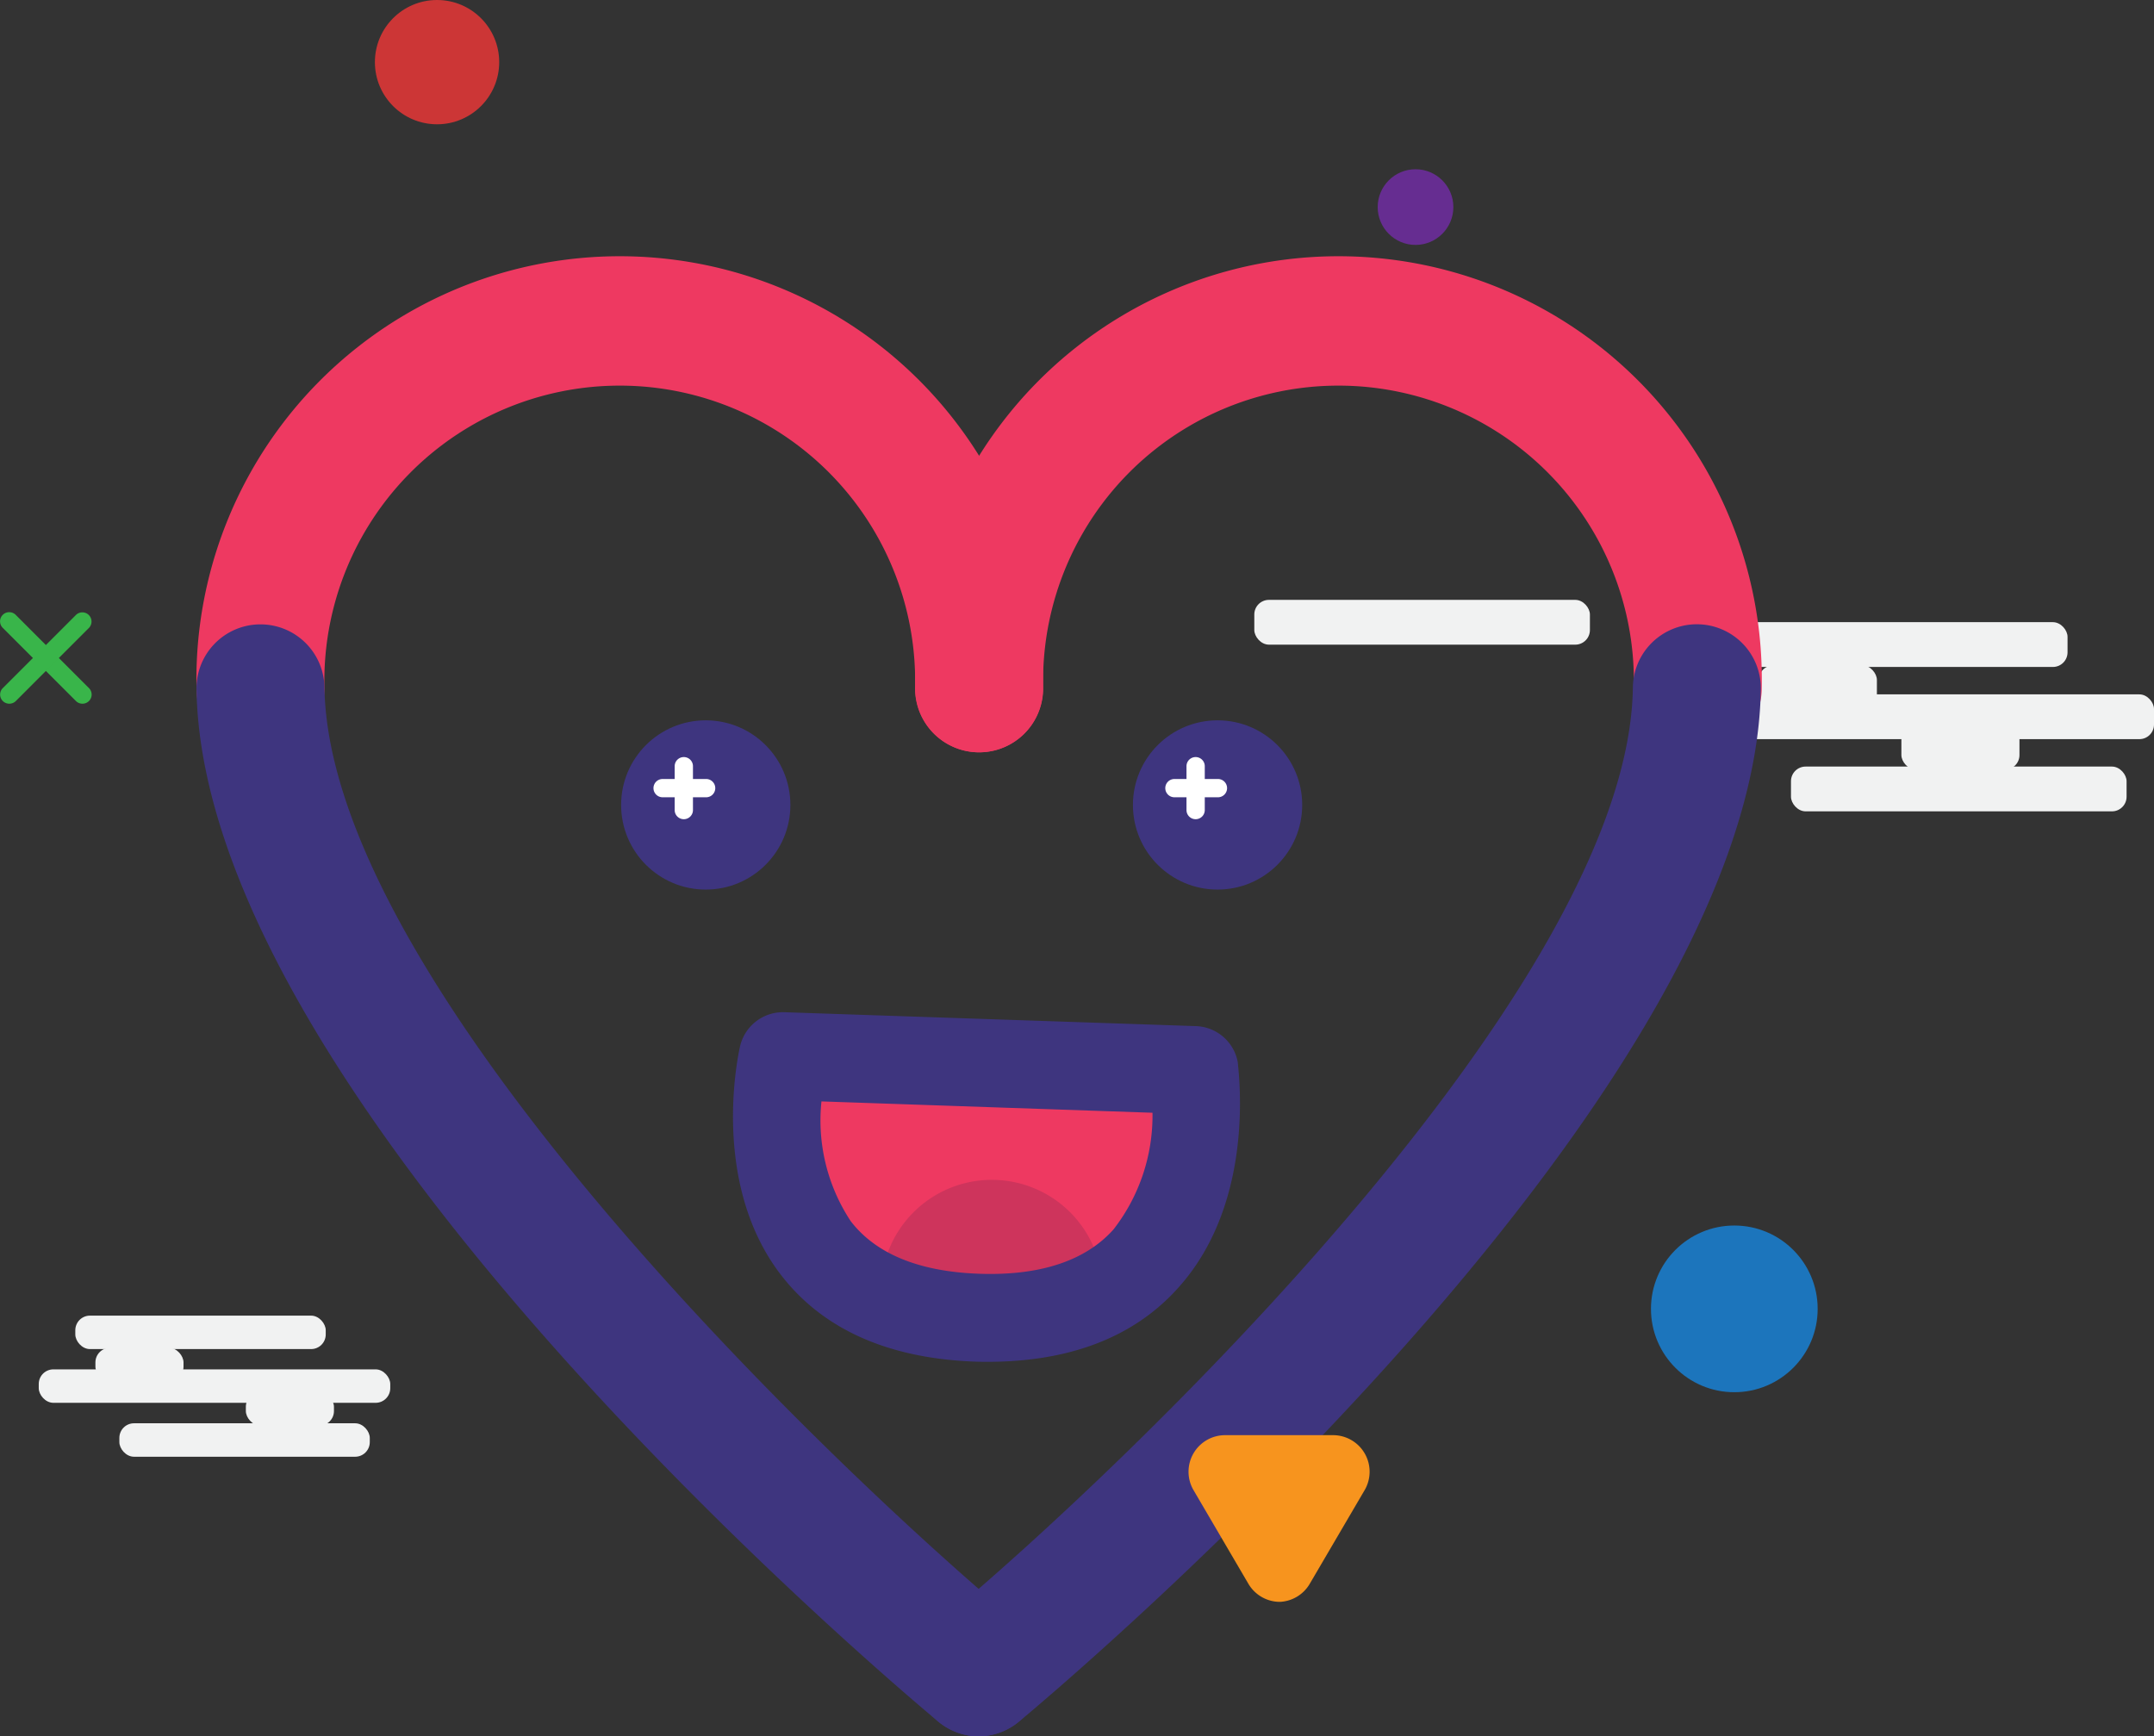 <svg id="Режим_изоляции" data-name="Режим изоляции" xmlns="http://www.w3.org/2000/svg" width="117.84" height="95" viewBox="0 0 117.84 95"><rect x="0" y="0" width="117.84" height="95" fill="#333333" stroke="none"/><title>lovely</title><rect x="68.62" y="32.82" width="18.36" height="2.45" rx="0.8" ry="0.8" style="fill:#f1f2f2"/><rect x="94.75" y="34.04" width="18.36" height="2.45" rx="0.8" ry="0.8" style="fill:#f1f2f2"/><rect x="96.22" y="36.4" width="6.46" height="2.45" rx="0.8" ry="0.8" style="fill:#f1f2f2"/><rect x="104.02" y="39.66" width="6.46" height="2.45" rx="0.8" ry="0.8" style="fill:#f1f2f2"/><rect x="92.06" y="37.99" width="25.78" height="2.45" rx="0.8" ry="0.8" style="fill:#f1f2f2"/><rect x="97.98" y="41.94" width="18.36" height="2.45" rx="0.8" ry="0.8" style="fill:#f1f2f2"/><rect x="4.12" y="71.98" width="13.7" height="1.83" rx="0.8" ry="0.8" style="fill:#f1f2f2"/><rect x="5.22" y="73.74" width="4.82" height="1.83" rx="0.8" ry="0.8" style="fill:#f1f2f2"/><rect x="13.45" y="76.17" width="4.82" height="1.83" rx="0.8" ry="0.8" style="fill:#f1f2f2"/><rect x="2.12" y="74.92" width="19.23" height="1.83" rx="0.8" ry="0.8" style="fill:#f1f2f2"/><rect x="6.53" y="77.87" width="13.7" height="1.83" rx="0.8" ry="0.8" style="fill:#f1f2f2"/><circle cx="94.88" cy="71.61" r="4.56" style="fill:#1c75bc"/><circle cx="77.44" cy="11.33" r="2.07" style="fill:#662d91"/><path d="M273.16,375.66a0.5,0.5,0,0,1-.35-0.15l-2.21-2.21a0.5,0.5,0,1,1,.71-0.71l2.21,2.21A0.5,0.5,0,0,1,273.16,375.66Z" transform="translate(-187.75 -352.5)" style="fill:#00a79d"/><path d="M192.25,391a0.5,0.5,0,0,1-.35-0.15l-4-4a0.5,0.5,0,0,1,.71-0.71l4,4A0.5,0.5,0,0,1,192.25,391Z" transform="translate(-187.75 -352.5)" style="fill:#39b54a"/><path d="M188.25,391a0.5,0.5,0,0,1-.35-0.85l4-4a0.5,0.5,0,0,1,.71.71l-4,4A0.5,0.5,0,0,1,188.25,391Z" transform="translate(-187.75 -352.5)" style="fill:#39b54a"/><path d="M241.31,393.66a3.5,3.5,0,0,1-3.5-3.5,16.16,16.16,0,1,0-32.31,0,3.5,3.5,0,1,1-7,0,23.16,23.16,0,1,1,46.31,0A3.5,3.5,0,0,1,241.31,393.66Z" transform="translate(-187.75 -352.5)" style="fill:#ee3961"/><path d="M280.63,393.66a3.5,3.5,0,0,1-3.5-3.5,16.16,16.16,0,1,0-32.31,0,3.5,3.5,0,0,1-7,0,23.16,23.16,0,1,1,46.31,0A3.5,3.5,0,0,1,280.63,393.66Z" transform="translate(-187.75 -352.5)" style="fill:#ee3961"/><path d="M241.31,447.5a3.49,3.49,0,0,1-2.23-.81c-1.64-1.36-40.22-33.64-40.58-56.48a3.5,3.5,0,0,1,3.45-3.55H202a3.5,3.5,0,0,1,3.5,3.45c0.25,16.29,27.55,42.49,38,51.21A3.5,3.5,0,0,1,241.31,447.5Z" transform="translate(-187.75 -352.5)" style="fill:#3e357f"/><path d="M241.32,447.5a3.5,3.5,0,0,1-2.24-6.19c10.5-8.72,37.8-34.91,38-51.21a3.5,3.5,0,0,1,7,.11c-0.35,22.84-38.94,55.12-40.58,56.48A3.49,3.49,0,0,1,241.32,447.5Z" transform="translate(-187.75 -352.5)" style="fill:#3e357f"/><path d="M257.77,440.14a2,2,0,0,1-1.73-1l-3-5.12a2,2,0,0,1,1.73-3h5.91a2,2,0,0,1,1.73,3l-3,5.12A2,2,0,0,1,257.77,440.14Z" transform="translate(-187.75 -352.5)" style="fill:#f7941e"/><circle cx="23.91" cy="3.4" r="3.4" style="fill:#cc3636"/><path d="M230.59,410.24s-3.26,13.84,10.68,14.31S253.1,411,253.1,411Z" transform="translate(-187.75 -352.5)" style="fill:#ee3961"/><path d="M248.07,423.18c-0.11,3.22-2.82,3.25-6.17,3.14s-6-.33-5.94-3.55A6.06,6.06,0,0,1,248.07,423.18Z" transform="translate(-187.75 -352.5)" style="fill:#ce345c"/><path d="M241.18,427c-4.82-.16-8.43-1.77-10.73-4.78-3.89-5.09-2.28-12.19-2.21-12.49a2.41,2.41,0,0,1,2.42-1.85l22.51,0.76a2.41,2.41,0,0,1,2.3,2c0,0.3,1.06,7.47-3.22,12.27C249.73,425.76,246,427.12,241.18,427Zm-8.49-14.24a10,10,0,0,0,1.6,6.55c1.38,1.8,3.76,2.77,7.06,2.88s5.79-.71,7.32-2.43a10.15,10.15,0,0,0,2.13-6.38Z" transform="translate(-187.75 -352.5)" style="fill:#3e357f"/><circle cx="38.61" cy="44.04" r="4.63" style="fill:#3e357f"/><path d="M225.16,397.32a0.5,0.5,0,0,1-.5-0.5v-2.4a0.5,0.5,0,0,1,1,0v2.4A0.5,0.5,0,0,1,225.16,397.32Z" transform="translate(-187.75 -352.5)" style="fill:#fff"/><path d="M226.36,396.12H224a0.5,0.5,0,0,1,0-1h2.4A0.5,0.5,0,0,1,226.36,396.12Z" transform="translate(-187.75 -352.5)" style="fill:#fff"/><circle cx="66.61" cy="44.04" r="4.63" style="fill:#3e357f"/><path d="M253.16,397.32a0.5,0.5,0,0,1-.5-0.5v-2.4a0.5,0.5,0,0,1,1,0v2.4A0.5,0.5,0,0,1,253.16,397.32Z" transform="translate(-187.75 -352.5)" style="fill:#fff"/><path d="M254.36,396.12H252a0.5,0.5,0,0,1,0-1h2.4A0.5,0.5,0,0,1,254.36,396.12Z" transform="translate(-187.75 -352.5)" style="fill:#fff"/></svg>